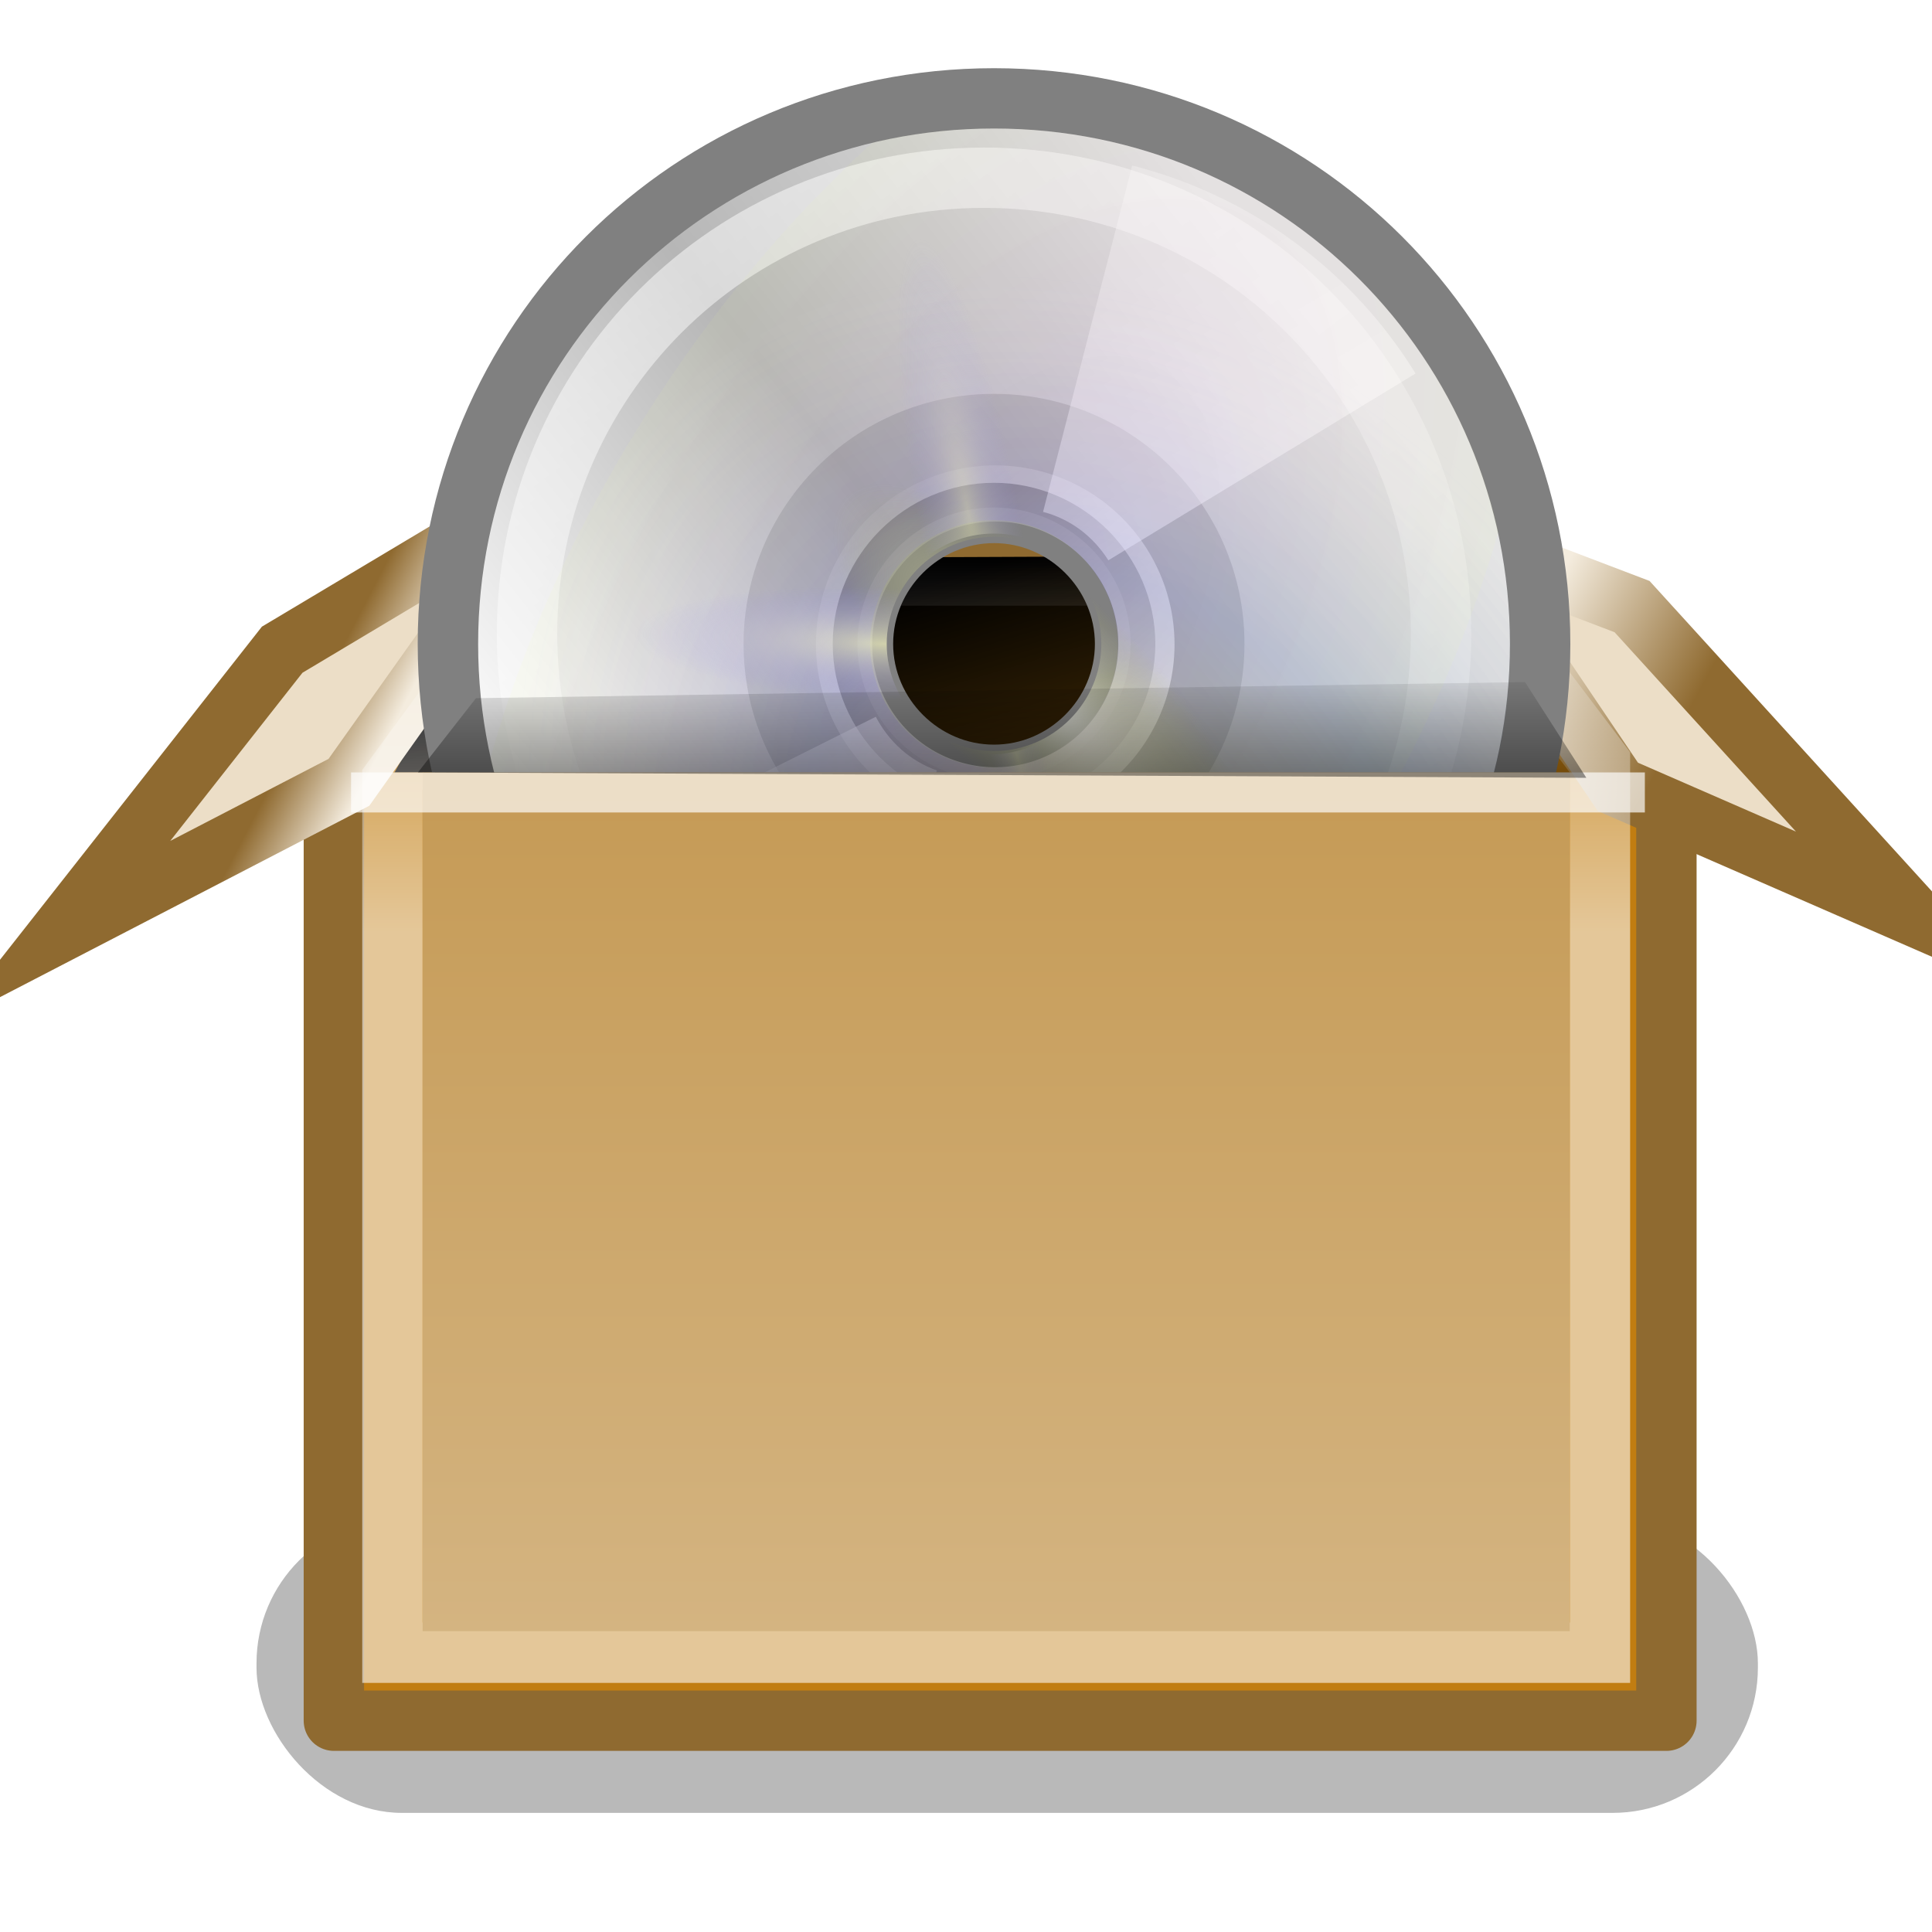 <?xml version="1.0" encoding="UTF-8" standalone="no"?>
<!-- Created with Inkscape (http://www.inkscape.org/) -->
<svg
   xmlns:dc="http://purl.org/dc/elements/1.1/"
   xmlns:cc="http://web.resource.org/cc/"
   xmlns:rdf="http://www.w3.org/1999/02/22-rdf-syntax-ns#"
   xmlns:svg="http://www.w3.org/2000/svg"
   xmlns="http://www.w3.org/2000/svg"
   xmlns:xlink="http://www.w3.org/1999/xlink"
   xmlns:sodipodi="http://sodipodi.sourceforge.net/DTD/sodipodi-0.dtd"
   xmlns:inkscape="http://www.inkscape.org/namespaces/inkscape"
   inkscape:export-ydpi="90"
   inkscape:export-xdpi="90"
   inkscape:export-filename="/home/jimmac/src/cvs/gnome/nld-ui/trunk/tango-yast2-theme/icons/48x48/apps/yast-addon.png"
   width="32"
   height="32"
   id="svg11300"
   sodipodi:version="0.32"
   inkscape:version="0.45"
   sodipodi:docbase="/home/jimmac/src/cvs/gnome/nld-ui/trunk/tango-yast2-theme/icons/32x32/apps"
   sodipodi:docname="yast-addon.svg"
   inkscape:output_extension="org.inkscape.output.svg.inkscape"
   version="1.0">
  <defs
     id="defs3">
    <linearGradient
       id="linearGradient5305">
      <stop
         style="stop-color:#8f6a30;stop-opacity:1;"
         offset="0"
         id="stop5307" />
      <stop
         style="stop-color:#f4ecde;stop-opacity:1;"
         offset="1"
         id="stop5309" />
    </linearGradient>
    <linearGradient
       inkscape:collect="always"
       id="linearGradient5297">
      <stop
         style="stop-color:white;stop-opacity:1;"
         offset="0"
         id="stop5299" />
      <stop
         style="stop-color:white;stop-opacity:0;"
         offset="1"
         id="stop5301" />
    </linearGradient>
    <linearGradient
       inkscape:collect="always"
       id="linearGradient11761">
      <stop
         style="stop-color:black;stop-opacity:1;"
         offset="0"
         id="stop11763" />
      <stop
         style="stop-color:black;stop-opacity:0;"
         offset="1"
         id="stop11765" />
    </linearGradient>
    <linearGradient
       id="linearGradient11743">
      <stop
         style="stop-color:#d4b481;stop-opacity:1;"
         offset="0"
         id="stop11745" />
      <stop
         style="stop-color:#c59a55;stop-opacity:1;"
         offset="1"
         id="stop11747" />
    </linearGradient>
    <linearGradient
       id="linearGradient7248">
      <stop
         style="stop-color:black;stop-opacity:1;"
         offset="0"
         id="stop7250" />
      <stop
         style="stop-color:black;stop-opacity:0;"
         offset="1"
         id="stop7252" />
    </linearGradient>
    <linearGradient
       id="linearGradient5792">
      <stop
         style="stop-color:#3465a4;stop-opacity:1;"
         offset="0"
         id="stop5794" />
      <stop
         style="stop-color:#244774;stop-opacity:1;"
         offset="1"
         id="stop5796" />
    </linearGradient>
    <linearGradient
       inkscape:collect="always"
       id="linearGradient5582">
      <stop
         style="stop-color:#000000;stop-opacity:1;"
         offset="0"
         id="stop5584" />
      <stop
         style="stop-color:#000000;stop-opacity:0;"
         offset="1"
         id="stop5586" />
    </linearGradient>
    <linearGradient
       inkscape:collect="always"
       id="linearGradient3828">
      <stop
         style="stop-color:#ffffff;stop-opacity:1;"
         offset="0"
         id="stop3830" />
      <stop
         style="stop-color:#ffffff;stop-opacity:0;"
         offset="1"
         id="stop3832" />
    </linearGradient>
    <linearGradient
       id="linearGradient3820">
      <stop
         style="stop-color:#dbdbdb;stop-opacity:1;"
         offset="0"
         id="stop3822" />
      <stop
         style="stop-color:#b6b6b6;stop-opacity:1;"
         offset="1"
         id="stop3824" />
    </linearGradient>
    <linearGradient
       id="linearGradient3347">
      <stop
         style="stop-color:#cbcbcb;stop-opacity:1;"
         offset="0"
         id="stop3349" />
      <stop
         style="stop-color:#ffffff;stop-opacity:0.464;"
         offset="1"
         id="stop3351" />
    </linearGradient>
    <linearGradient
       id="linearGradient11520">
      <stop
         id="stop11522"
         offset="0"
         style="stop-color:#ffffff;stop-opacity:1;" />
      <stop
         id="stop11524"
         offset="1"
         style="stop-color:#dcdcdc;stop-opacity:1;" />
    </linearGradient>
    <linearGradient
       id="linearGradient11508"
       inkscape:collect="always">
      <stop
         id="stop11510"
         offset="0"
         style="stop-color:#000000;stop-opacity:1;" />
      <stop
         id="stop11512"
         offset="1"
         style="stop-color:#000000;stop-opacity:0;" />
    </linearGradient>
    <linearGradient
       id="linearGradient11494"
       inkscape:collect="always">
      <stop
         id="stop11496"
         offset="0"
         style="stop-color:#ef2929;stop-opacity:1;" />
      <stop
         id="stop11498"
         offset="1"
         style="stop-color:#ef2929;stop-opacity:0;" />
    </linearGradient>
    <linearGradient
       id="linearGradient11415">
      <stop
         id="stop11417"
         offset="0"
         style="stop-color:#204a87;stop-opacity:0;" />
      <stop
         style="stop-color:#204a87;stop-opacity:1;"
         offset="0.5"
         id="stop11423" />
      <stop
         id="stop11419"
         offset="1"
         style="stop-color:#204a87;stop-opacity:0;" />
    </linearGradient>
    <linearGradient
       id="linearGradient11399"
       inkscape:collect="always">
      <stop
         id="stop11401"
         offset="0"
         style="stop-color:#000000;stop-opacity:1;" />
      <stop
         id="stop11403"
         offset="1"
         style="stop-color:#000000;stop-opacity:0;" />
    </linearGradient>
    <linearGradient
       gradientTransform="translate(-60.286,-0.286)"
       y2="34.462"
       x2="43.616"
       y1="3.774"
       x1="15.828"
       gradientUnits="userSpaceOnUse"
       id="linearGradient11425"
       xlink:href="#linearGradient11415"
       inkscape:collect="always" />
    <linearGradient
       gradientTransform="translate(-60.571,0)"
       y2="39.034"
       x2="35.68"
       y1="9.346"
       x1="9.696"
       gradientUnits="userSpaceOnUse"
       id="linearGradient11427"
       xlink:href="#linearGradient11415"
       inkscape:collect="always" />
    <linearGradient
       y2="33.462"
       x2="26.759"
       y1="19.774"
       x1="13.267"
       gradientTransform="translate(-60.857,0.429)"
       gradientUnits="userSpaceOnUse"
       id="linearGradient11439"
       xlink:href="#linearGradient11415"
       inkscape:collect="always" />
    <radialGradient
       r="8.5"
       fy="39.143"
       fx="12.071"
       cy="39.143"
       cx="12.071"
       gradientTransform="matrix(1,0,0,0.487,0,20.065)"
       gradientUnits="userSpaceOnUse"
       id="radialGradient11441"
       xlink:href="#linearGradient11399"
       inkscape:collect="always" />
    <radialGradient
       gradientTransform="matrix(1.243,0,0,1.243,-6.714,-3.743)"
       gradientUnits="userSpaceOnUse"
       r="3.834"
       fy="15.048"
       fx="27.577"
       cy="15.048"
       cx="27.577"
       id="radialGradient11500"
       xlink:href="#linearGradient11494"
       inkscape:collect="always" />
    <radialGradient
       r="3.834"
       fy="16.049"
       fx="27.577"
       cy="16.049"
       cx="27.577"
       gradientTransform="matrix(1.243,0,0,1.243,-6.714,-3.743)"
       gradientUnits="userSpaceOnUse"
       id="radialGradient11504"
       xlink:href="#linearGradient11494"
       inkscape:collect="always" />
    <radialGradient
       gradientUnits="userSpaceOnUse"
       gradientTransform="matrix(1,0,0,0.338,0,29.482)"
       r="6.566"
       fy="44.565"
       fx="30.204"
       cy="44.565"
       cx="30.204"
       id="radialGradient11514"
       xlink:href="#linearGradient11508"
       inkscape:collect="always" />
    <radialGradient
       gradientTransform="matrix(1.995,0,0,1.995,-24.325,-35.701)"
       gradientUnits="userSpaceOnUse"
       r="20.531"
       fy="35.878"
       fx="24.446"
       cy="35.878"
       cx="24.446"
       id="radialGradient11526"
       xlink:href="#linearGradient11520"
       inkscape:collect="always" />
    <radialGradient
       r="6.566"
       fy="44.565"
       fx="30.204"
       cy="44.565"
       cx="30.204"
       gradientTransform="matrix(1,0,0,0.338,0,29.482)"
       gradientUnits="userSpaceOnUse"
       id="radialGradient11532"
       xlink:href="#linearGradient11508"
       inkscape:collect="always" />
    <radialGradient
       inkscape:collect="always"
       xlink:href="#linearGradient11508"
       id="radialGradient1348"
       gradientUnits="userSpaceOnUse"
       gradientTransform="matrix(1,0,0,0.338,0,29.482)"
       cx="30.204"
       cy="44.565"
       fx="30.204"
       fy="44.565"
       r="6.566" />
    <radialGradient
       inkscape:collect="always"
       xlink:href="#linearGradient11520"
       id="radialGradient1350"
       gradientUnits="userSpaceOnUse"
       gradientTransform="matrix(1.995,0,0,1.995,-24.325,-35.701)"
       cx="24.446"
       cy="35.878"
       fx="24.446"
       fy="35.878"
       r="20.531" />
    <radialGradient
       inkscape:collect="always"
       xlink:href="#linearGradient11494"
       id="radialGradient1352"
       gradientUnits="userSpaceOnUse"
       gradientTransform="matrix(1.243,0,0,1.243,-6.714,-3.743)"
       cx="27.577"
       cy="16.049"
       fx="27.577"
       fy="16.049"
       r="3.834" />
    <radialGradient
       inkscape:collect="always"
       xlink:href="#linearGradient11494"
       id="radialGradient1354"
       gradientUnits="userSpaceOnUse"
       gradientTransform="matrix(1.243,0,0,1.243,-6.714,-3.743)"
       cx="27.577"
       cy="15.048"
       fx="27.577"
       fy="15.048"
       r="3.834" />
    <radialGradient
       inkscape:collect="always"
       xlink:href="#linearGradient11508"
       id="radialGradient1356"
       gradientUnits="userSpaceOnUse"
       gradientTransform="matrix(1,0,0,0.338,0,29.482)"
       cx="30.204"
       cy="44.565"
       fx="30.204"
       fy="44.565"
       r="6.566" />
    <radialGradient
       inkscape:collect="always"
       xlink:href="#linearGradient11520"
       id="radialGradient1366"
       gradientUnits="userSpaceOnUse"
       gradientTransform="matrix(2.049,0,0,2.049,-25.65,-37.311)"
       cx="24.446"
       cy="35.878"
       fx="24.446"
       fy="35.878"
       r="20.531" />
    <linearGradient
       inkscape:collect="always"
       xlink:href="#linearGradient3828"
       id="linearGradient3834"
       x1="10.5"
       y1="11"
       x2="34.125"
       y2="57.875"
       gradientUnits="userSpaceOnUse"
       gradientTransform="matrix(0.818,0,0,0.679,23.034,18.528)" />
    <radialGradient
       inkscape:collect="always"
       xlink:href="#linearGradient3406"
       id="radialGradient3449"
       gradientUnits="userSpaceOnUse"
       gradientTransform="matrix(0.77,-1.242,0.67,0.415,-21.779,41.366)"
       cx="26.138"
       cy="38.807"
       fx="26.138"
       fy="38.807"
       r="21.333" />
    <radialGradient
       inkscape:collect="always"
       xlink:href="#linearGradient3435"
       id="radialGradient3447"
       gradientUnits="userSpaceOnUse"
       cx="133.841"
       cy="23.914"
       fx="133.841"
       fy="23.914"
       r="21.333"
       gradientTransform="matrix(-5.04822e-2,1.387847e-2,-0.128,-0.467,35.413,39.442)" />
    <radialGradient
       inkscape:collect="always"
       xlink:href="#linearGradient3435"
       id="radialGradient3443"
       gradientUnits="userSpaceOnUse"
       gradientTransform="matrix(0.106,-1.91424e-2,0.105,0.58,17.137,7.115)"
       cx="35.511"
       cy="21.618"
       fx="35.511"
       fy="21.618"
       r="21.333" />
    <radialGradient
       inkscape:collect="always"
       xlink:href="#linearGradient3435"
       id="radialGradient3433"
       gradientUnits="userSpaceOnUse"
       gradientTransform="matrix(5.184267e-3,-0.123,0.545,2.297824e-2,0.957,26.308)"
       cx="16.885"
       cy="33.378"
       fx="16.885"
       fy="33.378"
       r="21.333" />
    <radialGradient
       inkscape:collect="always"
       xlink:href="#linearGradient3421"
       id="radialGradient3429"
       gradientUnits="userSpaceOnUse"
       gradientTransform="matrix(0.158,-0.159,0.433,0.431,-2.724,15.001)"
       cx="53.557"
       cy="48.238"
       fx="53.557"
       fy="48.238"
       r="21.333" />
    <radialGradient
       inkscape:collect="always"
       xlink:href="#linearGradient3394"
       id="radialGradient3392"
       cx="37.751"
       cy="27.569"
       fx="37.751"
       fy="27.569"
       r="21.333"
       gradientUnits="userSpaceOnUse"
       gradientTransform="matrix(0.849,0.958,-0.782,0.693,18.691,-20.526)" />
    <linearGradient
       gradientUnits="userSpaceOnUse"
       y2="54.698"
       x2="48.799"
       y1="3.61"
       x1="10.502"
       id="linearGradient6042"
       xlink:href="#linearGradient6036"
       inkscape:collect="always" />
    <linearGradient
       gradientUnits="userSpaceOnUse"
       y2="18.367"
       x2="17.743"
       y1="31.495"
       x1="28.703"
       id="linearGradient6034"
       xlink:href="#linearGradient6028"
       inkscape:collect="always" />
    <linearGradient
       y2="14.203"
       x2="35.391"
       y1="32.416"
       x1="12.274"
       gradientTransform="matrix(1.19,0,0,1.19,-4.224,-2.5)"
       gradientUnits="userSpaceOnUse"
       id="linearGradient4242"
       xlink:href="#aigrd2"
       inkscape:collect="always" />
    <linearGradient
       gradientTransform="matrix(1.25,0,0,1.25,-5.653,-2.604)"
       gradientUnits="userSpaceOnUse"
       y2="28"
       x2="29"
       y1="14.625"
       x1="21.125"
       id="linearGradient4224"
       xlink:href="#linearGradient4236"
       inkscape:collect="always" />
    <linearGradient
       gradientTransform="matrix(1.25,0,0,1.25,-5.653,-2.604)"
       gradientUnits="userSpaceOnUse"
       y2="28"
       x2="29"
       y1="14.625"
       x1="21.125"
       id="linearGradient4222"
       xlink:href="#linearGradient4236"
       inkscape:collect="always" />
    <linearGradient
       gradientTransform="matrix(1.19,0,0,1.19,-4.224,-2.5)"
       y2="34.307"
       x2="32.511"
       y1="11.188"
       x1="14.997"
       gradientUnits="userSpaceOnUse"
       id="linearGradient3912"
       xlink:href="#aigrd1"
       inkscape:collect="always" />
    <linearGradient
       id="linearGradient3121"
       gradientUnits="userSpaceOnUse"
       x1="12.274"
       y1="32.416"
       x2="35.391"
       y2="14.203">
      <stop
         offset="0"
         style="stop-color:#FBFBFB"
         id="stop3123" />
      <stop
         offset="0.5"
         style="stop-color:#B6B6B6"
         id="stop3125" />
      <stop
         offset="1"
         style="stop-color:#E4E4E4"
         id="stop3127" />
    </linearGradient>
    <linearGradient
       id="linearGradient3112"
       gradientUnits="userSpaceOnUse"
       x1="14.997"
       y1="11.188"
       x2="32.511"
       y2="34.307">
      <stop
         offset="0"
         style="stop-color:#EBEBEB"
         id="stop3114" />
      <stop
         offset="0.5"
         style="stop-color:#FFFFFF"
         id="stop3116" />
      <stop
         offset="1"
         style="stop-color:#EBEBEB"
         id="stop3118" />
    </linearGradient>
    <linearGradient
       y2="34.307"
       x2="32.511"
       y1="11.188"
       x1="14.997"
       gradientUnits="userSpaceOnUse"
       id="aigrd1">
      <stop
         id="stop3034"
         style="stop-color:#EBEBEB"
         offset="0" />
      <stop
         id="stop3036"
         style="stop-color:#FFFFFF"
         offset="0.5" />
      <stop
         id="stop3038"
         style="stop-color:#EBEBEB"
         offset="1" />
    </linearGradient>
    <linearGradient
       y2="14.203"
       x2="35.391"
       y1="32.416"
       x1="12.274"
       gradientUnits="userSpaceOnUse"
       id="aigrd2">
      <stop
         id="stop3043"
         style="stop-color:#FBFBFB"
         offset="0" />
      <stop
         id="stop3045"
         style="stop-color:#B6B6B6"
         offset="0.5" />
      <stop
         id="stop3047"
         style="stop-color:#E4E4E4"
         offset="1" />
    </linearGradient>
    <linearGradient
       id="linearGradient4236">
      <stop
         id="stop4238"
         offset="0"
         style="stop-color:#ffffff;stop-opacity:0.327;" />
      <stop
         id="stop4240"
         offset="1"
         style="stop-color:#ffffff;stop-opacity:0.604;" />
    </linearGradient>
    <linearGradient
       id="linearGradient6028"
       inkscape:collect="always">
      <stop
         id="stop6030"
         offset="0"
         style="stop-color:#ffffff;stop-opacity:1;" />
      <stop
         id="stop6032"
         offset="1"
         style="stop-color:#ffffff;stop-opacity:0;" />
    </linearGradient>
    <linearGradient
       id="linearGradient6036"
       inkscape:collect="always">
      <stop
         id="stop6038"
         offset="0"
         style="stop-color:#ffffff;stop-opacity:1;" />
      <stop
         id="stop6040"
         offset="1"
         style="stop-color:#ffffff;stop-opacity:0;" />
    </linearGradient>
    <linearGradient
       id="linearGradient3394"
       gradientUnits="userSpaceOnUse"
       x1="12.274"
       y1="32.416"
       x2="35.391"
       y2="14.203">
      <stop
         offset="0"
         style="stop-color:#fff307;stop-opacity:1;"
         id="stop3396" />
      <stop
         offset="0.5"
         style="stop-color:#166eff;stop-opacity:1;"
         id="stop3398" />
      <stop
         offset="1"
         style="stop-color:#ffffff;stop-opacity:0;"
         id="stop3400" />
    </linearGradient>
    <linearGradient
       y2="14.203"
       x2="35.391"
       y1="32.416"
       x1="12.274"
       gradientUnits="userSpaceOnUse"
       id="linearGradient3406">
      <stop
         id="stop3408"
         style="stop-color:#b307ff;stop-opacity:0.822;"
         offset="0" />
      <stop
         id="stop3410"
         style="stop-color:#f0ff8b;stop-opacity:0.644;"
         offset="1" />
      <stop
         id="stop3412"
         style="stop-color:#ffffff;stop-opacity:0;"
         offset="1" />
    </linearGradient>
    <linearGradient
       id="linearGradient3421"
       gradientUnits="userSpaceOnUse"
       x1="12.274"
       y1="32.416"
       x2="35.391"
       y2="14.203">
      <stop
         offset="0"
         style="stop-color:#ffffff;stop-opacity:1;"
         id="stop3423" />
      <stop
         offset="1"
         style="stop-color:#b8c04c;stop-opacity:0;"
         id="stop3427" />
    </linearGradient>
    <linearGradient
       y2="14.203"
       x2="35.391"
       y1="32.416"
       x1="12.274"
       gradientUnits="userSpaceOnUse"
       id="linearGradient3435">
      <stop
         id="stop3437"
         style="stop-color:#ffffc8;stop-opacity:1;"
         offset="0" />
      <stop
         id="stop3439"
         style="stop-color:#9a91ef;stop-opacity:0;"
         offset="1" />
    </linearGradient>
    <radialGradient
       inkscape:collect="always"
       xlink:href="#linearGradient3435"
       id="radialGradient5529"
       gradientUnits="userSpaceOnUse"
       gradientTransform="matrix(-3.266505e-2,8.980216e-3,-8.310849e-2,-0.302,38.385,40.28)"
       cx="133.841"
       cy="23.914"
       fx="133.841"
       fy="23.914"
       r="21.333" />
    <radialGradient
       inkscape:collect="always"
       xlink:href="#linearGradient3435"
       id="radialGradient5532"
       gradientUnits="userSpaceOnUse"
       gradientTransform="matrix(6.517925e-2,-1.177998e-2,6.448571e-2,0.357,26.938,20.08)"
       cx="35.511"
       cy="21.618"
       fx="35.511"
       fy="21.618"
       r="21.333" />
    <radialGradient
       inkscape:collect="always"
       xlink:href="#linearGradient3435"
       id="radialGradient5535"
       gradientUnits="userSpaceOnUse"
       gradientTransform="matrix(3.097193e-3,-7.33992e-2,0.325,1.372769e-2,17.401,31.867)"
       cx="16.885"
       cy="33.378"
       fx="16.885"
       fy="33.378"
       r="21.333" />
    <radialGradient
       inkscape:collect="always"
       xlink:href="#linearGradient3421"
       id="radialGradient5538"
       gradientUnits="userSpaceOnUse"
       gradientTransform="matrix(9.466101e-2,-9.49831e-2,0.259,0.258,15.202,25.112)"
       cx="53.557"
       cy="48.238"
       fx="53.557"
       fy="48.238"
       r="21.333" />
    <radialGradient
       inkscape:collect="always"
       xlink:href="#linearGradient3406"
       id="radialGradient5541"
       gradientUnits="userSpaceOnUse"
       gradientTransform="matrix(0.531,-0.857,0.463,0.286,-0.452,42.378)"
       cx="26.138"
       cy="38.807"
       fx="26.138"
       fy="38.807"
       r="21.333" />
    <radialGradient
       inkscape:collect="always"
       xlink:href="#linearGradient3394"
       id="radialGradient5544"
       gradientUnits="userSpaceOnUse"
       gradientTransform="matrix(0.586,0.661,-0.54,0.478,27.473,-0.327)"
       cx="37.751"
       cy="27.569"
       fx="37.751"
       fy="27.569"
       r="21.333" />
    <linearGradient
       inkscape:collect="always"
       xlink:href="#linearGradient6036"
       id="linearGradient5548"
       gradientUnits="userSpaceOnUse"
       x1="10.502"
       y1="3.61"
       x2="48.799"
       y2="54.698"
       gradientTransform="matrix(0.643,0,0,0.643,15.453,14.744)" />
    <linearGradient
       inkscape:collect="always"
       xlink:href="#linearGradient4236"
       id="linearGradient5551"
       gradientUnits="userSpaceOnUse"
       gradientTransform="matrix(0.863,0,0,0.863,10.675,12.039)"
       x1="21.125"
       y1="14.625"
       x2="29"
       y2="28" />
    <linearGradient
       inkscape:collect="always"
       xlink:href="#linearGradient4236"
       id="linearGradient5554"
       gradientUnits="userSpaceOnUse"
       gradientTransform="matrix(0.863,0,0,0.863,10.675,12.039)"
       x1="21.125"
       y1="14.625"
       x2="29"
       y2="28" />
    <linearGradient
       inkscape:collect="always"
       xlink:href="#aigrd2"
       id="linearGradient5558"
       gradientUnits="userSpaceOnUse"
       gradientTransform="matrix(0.869,0,0,0.869,10.526,11.007)"
       x1="12.274"
       y1="32.416"
       x2="35.391"
       y2="14.203" />
    <linearGradient
       inkscape:collect="always"
       xlink:href="#aigrd1"
       id="linearGradient5561"
       gradientUnits="userSpaceOnUse"
       gradientTransform="matrix(0.821,0,0,0.821,11.661,12.111)"
       x1="14.997"
       y1="11.188"
       x2="32.511"
       y2="34.307" />
    <linearGradient
       inkscape:collect="always"
       xlink:href="#linearGradient6028"
       id="linearGradient5578"
       gradientUnits="userSpaceOnUse"
       x1="28.703"
       y1="31.495"
       x2="17.743"
       y2="18.367" />
    <radialGradient
       inkscape:collect="always"
       xlink:href="#linearGradient5582"
       id="radialGradient5588"
       cx="31.25"
       cy="44"
       fx="31.25"
       fy="44"
       r="15.5"
       gradientTransform="matrix(1,0,0,0.25,0,33)"
       gradientUnits="userSpaceOnUse" />
    <linearGradient
       gradientUnits="userSpaceOnUse"
       y2="39.685"
       x2="34.534"
       y1="12.285"
       x1="14.463"
       id="linearGradient3270"
       xlink:href="#linearGradient3264"
       inkscape:collect="always" />
    <radialGradient
       r="20.531"
       fy="35.878"
       fx="24.446"
       cy="35.878"
       cx="24.446"
       gradientTransform="matrix(2.049,0,0,2.049,-25.65,-37.311)"
       gradientUnits="userSpaceOnUse"
       id="radialGradient5781"
       xlink:href="#linearGradient11520"
       inkscape:collect="always" />
    <radialGradient
       r="6.566"
       fy="44.565"
       fx="30.204"
       cy="44.565"
       cx="30.204"
       gradientTransform="matrix(1,0,0,0.338,0,29.482)"
       gradientUnits="userSpaceOnUse"
       id="radialGradient5779"
       xlink:href="#linearGradient11508"
       inkscape:collect="always" />
    <radialGradient
       r="3.834"
       fy="15.048"
       fx="27.577"
       cy="15.048"
       cx="27.577"
       gradientTransform="matrix(1.243,0,0,1.243,-6.714,-3.743)"
       gradientUnits="userSpaceOnUse"
       id="radialGradient5777"
       xlink:href="#linearGradient11494"
       inkscape:collect="always" />
    <radialGradient
       r="3.834"
       fy="16.049"
       fx="27.577"
       cy="16.049"
       cx="27.577"
       gradientTransform="matrix(1.243,0,0,1.243,-6.714,-3.743)"
       gradientUnits="userSpaceOnUse"
       id="radialGradient5775"
       xlink:href="#linearGradient11494"
       inkscape:collect="always" />
    <radialGradient
       r="20.531"
       fy="35.878"
       fx="24.446"
       cy="35.878"
       cx="24.446"
       gradientTransform="matrix(1.995,0,0,1.995,-24.325,-35.701)"
       gradientUnits="userSpaceOnUse"
       id="radialGradient5773"
       xlink:href="#linearGradient11520"
       inkscape:collect="always" />
    <radialGradient
       r="6.566"
       fy="44.565"
       fx="30.204"
       cy="44.565"
       cx="30.204"
       gradientTransform="matrix(1,0,0,0.338,0,29.482)"
       gradientUnits="userSpaceOnUse"
       id="radialGradient5771"
       xlink:href="#linearGradient11508"
       inkscape:collect="always" />
    <radialGradient
       inkscape:collect="always"
       xlink:href="#linearGradient11508"
       id="radialGradient5769"
       gradientUnits="userSpaceOnUse"
       gradientTransform="matrix(1,0,0,0.338,0,29.482)"
       cx="30.204"
       cy="44.565"
       fx="30.204"
       fy="44.565"
       r="6.566" />
    <radialGradient
       inkscape:collect="always"
       xlink:href="#linearGradient11520"
       id="radialGradient5767"
       cx="24.446"
       cy="35.878"
       fx="24.446"
       fy="35.878"
       r="20.531"
       gradientUnits="userSpaceOnUse"
       gradientTransform="matrix(1.995,0,0,1.995,-24.325,-35.701)" />
    <radialGradient
       inkscape:collect="always"
       xlink:href="#linearGradient11508"
       id="radialGradient5765"
       cx="30.204"
       cy="44.565"
       fx="30.204"
       fy="44.565"
       r="6.566"
       gradientTransform="matrix(1,0,0,0.338,0,29.482)"
       gradientUnits="userSpaceOnUse" />
    <radialGradient
       inkscape:collect="always"
       xlink:href="#linearGradient11494"
       id="radialGradient5763"
       gradientUnits="userSpaceOnUse"
       gradientTransform="matrix(1.243,0,0,1.243,-6.714,-3.743)"
       cx="27.577"
       cy="16.049"
       fx="27.577"
       fy="16.049"
       r="3.834" />
    <radialGradient
       inkscape:collect="always"
       xlink:href="#linearGradient11494"
       id="radialGradient5761"
       cx="27.577"
       cy="15.048"
       fx="27.577"
       fy="15.048"
       r="3.834"
       gradientUnits="userSpaceOnUse"
       gradientTransform="matrix(1.243,0,0,1.243,-6.714,-3.743)" />
    <radialGradient
       inkscape:collect="always"
       xlink:href="#linearGradient11399"
       id="radialGradient5759"
       gradientUnits="userSpaceOnUse"
       gradientTransform="matrix(1,0,0,0.487,0,20.065)"
       cx="12.071"
       cy="39.143"
       fx="12.071"
       fy="39.143"
       r="8.5" />
    <linearGradient
       inkscape:collect="always"
       xlink:href="#linearGradient11415"
       id="linearGradient5757"
       gradientUnits="userSpaceOnUse"
       gradientTransform="translate(-60.857,0.429)"
       x1="13.267"
       y1="19.774"
       x2="26.759"
       y2="33.462" />
    <linearGradient
       inkscape:collect="always"
       xlink:href="#linearGradient11415"
       id="linearGradient5755"
       gradientUnits="userSpaceOnUse"
       x1="9.696"
       y1="9.346"
       x2="35.68"
       y2="39.034"
       gradientTransform="translate(-60.571,0)" />
    <linearGradient
       inkscape:collect="always"
       xlink:href="#linearGradient11415"
       id="linearGradient5753"
       gradientUnits="userSpaceOnUse"
       x1="15.828"
       y1="3.774"
       x2="43.616"
       y2="34.462"
       gradientTransform="translate(-60.286,-0.286)" />
    <linearGradient
       id="linearGradient5739">
      <stop
         style="stop-color:#204a87;stop-opacity:0;"
         offset="0"
         id="stop5741" />
      <stop
         id="stop5743"
         offset="0.5"
         style="stop-color:#204a87;stop-opacity:1;" />
      <stop
         style="stop-color:#204a87;stop-opacity:0;"
         offset="1"
         id="stop5745" />
    </linearGradient>
    <linearGradient
       id="linearGradient5721">
      <stop
         style="stop-color:#ffffff;stop-opacity:1;"
         offset="0"
         id="stop5723" />
      <stop
         style="stop-color:#dcdcdc;stop-opacity:1;"
         offset="1"
         id="stop5725" />
    </linearGradient>
    <linearGradient
       id="linearGradient3264">
      <stop
         id="stop3266"
         offset="0"
         style="stop-color:#c9c9c9;stop-opacity:1;" />
      <stop
         style="stop-color:#f8f8f8;stop-opacity:1;"
         offset="0.25"
         id="stop3276" />
      <stop
         style="stop-color:#e2e2e2;stop-opacity:1;"
         offset="0.5"
         id="stop3272" />
      <stop
         id="stop3274"
         offset="0.75"
         style="stop-color:#b0b0b0;stop-opacity:1;" />
      <stop
         id="stop3268"
         offset="1"
         style="stop-color:#c9c9c9;stop-opacity:1;" />
    </linearGradient>
    <linearGradient
       inkscape:collect="always"
       xlink:href="#linearGradient7248"
       id="linearGradient7254"
       x1="20.463"
       y1="12.518"
       x2="24.969"
       y2="28.893"
       gradientUnits="userSpaceOnUse"
       gradientTransform="matrix(0.645,0,0,0.7,2.6316309e-2,1.529)" />
    <linearGradient
       inkscape:collect="always"
       xlink:href="#linearGradient11743"
       id="linearGradient11749"
       x1="26"
       y1="44"
       x2="26"
       y2="26"
       gradientUnits="userSpaceOnUse"
       gradientTransform="matrix(0.95,0,0,0.79,-8.2,-7.75)" />
    <linearGradient
       inkscape:collect="always"
       xlink:href="#linearGradient11761"
       id="linearGradient11769"
       x1="26"
       y1="26"
       x2="26"
       y2="24"
       gradientUnits="userSpaceOnUse"
       gradientTransform="matrix(0.928,0,0,0.927,-7.918,-11.307)" />
    <linearGradient
       inkscape:collect="always"
       xlink:href="#aigrd1"
       id="linearGradient11799"
       gradientUnits="userSpaceOnUse"
       gradientTransform="matrix(0.821,0,0,0.821,11.661,12.111)"
       x1="14.997"
       y1="11.188"
       x2="32.511"
       y2="34.307" />
    <linearGradient
       inkscape:collect="always"
       xlink:href="#aigrd2"
       id="linearGradient11801"
       gradientUnits="userSpaceOnUse"
       gradientTransform="matrix(0.849,0,0,0.849,10.992,11.467)"
       x1="12.274"
       y1="32.416"
       x2="35.391"
       y2="14.203" />
    <linearGradient
       inkscape:collect="always"
       xlink:href="#linearGradient4236"
       id="linearGradient11803"
       gradientUnits="userSpaceOnUse"
       gradientTransform="matrix(0.863,0,0,0.863,10.675,12.039)"
       x1="21.125"
       y1="14.625"
       x2="29"
       y2="28" />
    <linearGradient
       inkscape:collect="always"
       xlink:href="#linearGradient4236"
       id="linearGradient11805"
       gradientUnits="userSpaceOnUse"
       gradientTransform="matrix(0.863,0,0,0.863,10.675,12.039)"
       x1="21.125"
       y1="14.625"
       x2="29"
       y2="28" />
    <linearGradient
       inkscape:collect="always"
       xlink:href="#linearGradient6036"
       id="linearGradient11807"
       gradientUnits="userSpaceOnUse"
       gradientTransform="matrix(0.629,0,0,0.629,16.072,15.372)"
       x1="10.502"
       y1="3.61"
       x2="48.799"
       y2="54.698" />
    <linearGradient
       inkscape:collect="always"
       xlink:href="#linearGradient6028"
       id="linearGradient11809"
       gradientUnits="userSpaceOnUse"
       x1="28.703"
       y1="31.495"
       x2="17.743"
       y2="18.367" />
    <radialGradient
       inkscape:collect="always"
       xlink:href="#linearGradient3394"
       id="radialGradient11811"
       gradientUnits="userSpaceOnUse"
       gradientTransform="matrix(0.586,0.661,-0.54,0.478,27.473,-0.327)"
       cx="37.751"
       cy="27.569"
       fx="37.751"
       fy="27.569"
       r="21.333" />
    <radialGradient
       inkscape:collect="always"
       xlink:href="#linearGradient3406"
       id="radialGradient11813"
       gradientUnits="userSpaceOnUse"
       gradientTransform="matrix(0.502,-0.811,0.437,0.271,1.275,41.766)"
       cx="26.138"
       cy="38.807"
       fx="26.138"
       fy="38.807"
       r="21.333" />
    <radialGradient
       inkscape:collect="always"
       xlink:href="#linearGradient3421"
       id="radialGradient11815"
       gradientUnits="userSpaceOnUse"
       gradientTransform="matrix(9.466101e-2,-9.49831e-2,0.259,0.258,15.202,25.112)"
       cx="53.557"
       cy="48.238"
       fx="53.557"
       fy="48.238"
       r="21.333" />
    <radialGradient
       inkscape:collect="always"
       xlink:href="#linearGradient3435"
       id="radialGradient11817"
       gradientUnits="userSpaceOnUse"
       gradientTransform="matrix(3.097193e-3,-7.33992e-2,0.325,1.372769e-2,17.401,31.867)"
       cx="16.885"
       cy="33.378"
       fx="16.885"
       fy="33.378"
       r="21.333" />
    <radialGradient
       inkscape:collect="always"
       xlink:href="#linearGradient3435"
       id="radialGradient11819"
       gradientUnits="userSpaceOnUse"
       gradientTransform="matrix(6.517925e-2,-1.177998e-2,6.448571e-2,0.357,26.938,20.08)"
       cx="35.511"
       cy="21.618"
       fx="35.511"
       fy="21.618"
       r="21.333" />
    <radialGradient
       inkscape:collect="always"
       xlink:href="#linearGradient3435"
       id="radialGradient11821"
       gradientUnits="userSpaceOnUse"
       gradientTransform="matrix(-3.015915e-2,8.291297e-3,-7.673281e-2,-0.279,37.986,39.714)"
       cx="133.841"
       cy="23.914"
       fx="133.841"
       fy="23.914"
       r="21.333" />
    <linearGradient
       inkscape:collect="always"
       xlink:href="#linearGradient5297"
       id="linearGradient5303"
       x1="23.983"
       y1="23.125"
       x2="23.983"
       y2="13"
       gradientUnits="userSpaceOnUse"
       gradientTransform="matrix(0.69,0,0,0.615,-5.9234986e-2,1.226)" />
    <linearGradient
       inkscape:collect="always"
       xlink:href="#linearGradient5305"
       id="linearGradient5311"
       x1="8.069"
       y1="16.56"
       x2="9.755"
       y2="17.435"
       gradientUnits="userSpaceOnUse"
       gradientTransform="matrix(0.714,0,0,0.714,-0.614,-0.103)" />
    <linearGradient
       inkscape:collect="always"
       xlink:href="#linearGradient5305"
       id="linearGradient5313"
       gradientUnits="userSpaceOnUse"
       x1="39.844"
       y1="17.001"
       x2="36.219"
       y2="15.06"
       gradientTransform="matrix(0.714,0,0,0.714,-0.614,-0.103)" />
    <filter
       inkscape:collect="always"
       x="-0.081"
       width="1.162"
       y="-0.412"
       height="1.824"
       id="filter5768">
      <feGaussianBlur
         inkscape:collect="always"
         stdDeviation="0.991"
         id="feGaussianBlur5770" />
    </filter>
  </defs>
  <sodipodi:namedview
     stroke="#ef2929"
     fill="#3465a4"
     id="base"
     pagecolor="#ffffff"
     bordercolor="#666666"
     borderopacity="0.255"
     inkscape:pageopacity="0.0"
     inkscape:pageshadow="2"
     inkscape:zoom="1"
     inkscape:cx="11.553265"
     inkscape:cy="2.922304"
     inkscape:current-layer="layer1"
     showgrid="false"
     inkscape:grid-bbox="true"
     inkscape:document-units="px"
     inkscape:showpageshadow="false"
     inkscape:window-width="872"
     inkscape:window-height="650"
     inkscape:window-x="585"
     inkscape:window-y="411"
     width="32px"
     height="32px" />
  <g
     id="layer1"
     inkscape:label="Layer 1"
     inkscape:groupmode="layer">
    <rect
       style="opacity:0.524;color:#000000;fill:#000000;fill-opacity:1;fill-rule:evenodd;stroke:none;stroke-width:1;stroke-linecap:butt;stroke-linejoin:miter;marker:none;marker-start:none;marker-mid:none;marker-end:none;stroke-miterlimit:4;stroke-dasharray:none;stroke-dashoffset:0;stroke-opacity:1;visibility:visible;display:inline;overflow:visible;filter:url(#filter5768);enable-background:accumulate"
       id="rect4777"
       width="24.5"
       height="4.812"
       x="4.25"
       y="26.188"
       rx="2.37"
       ry="2.37"
       transform="matrix(1.015,0,0,1.015,-6.5051021e-2,-1.438)" />
    <path
       sodipodi:nodetypes="ccccccc"
       id="path3343"
       d="M 8.448,8.906 L 5.53,12.673 L 5.53,28.5 L 27.601,28.5 L 27.601,11.642 L 24.835,8.906 L 8.448,8.906 z "
       style="opacity:1;color:#000000;fill:#c17d11;fill-opacity:1;fill-rule:nonzero;stroke:#8f6a30;stroke-width:1;stroke-linecap:round;stroke-linejoin:round;marker:none;marker-start:none;marker-mid:none;marker-end:none;stroke-miterlimit:4;stroke-dasharray:none;stroke-dashoffset:0;stroke-opacity:1;visibility:visible;display:block;overflow:visible" />
    <path
       style="opacity:1;color:#000000;fill:#ecdec7;fill-opacity:1;fill-rule:evenodd;stroke:url(#linearGradient5313);stroke-width:1;stroke-linecap:butt;stroke-linejoin:miter;marker:none;marker-start:none;marker-mid:none;marker-end:none;stroke-miterlimit:10;stroke-dasharray:none;stroke-dashoffset:0;stroke-opacity:1;visibility:visible;display:inline;overflow:visible"
       d="M 24.004,8.893 L 26.797,13.033 L 31.69,15.167 L 27.032,10.047 L 24.004,8.893 z "
       id="path7256"
       sodipodi:nodetypes="ccccc" />
    <path
       style="opacity:1;color:#000000;fill:url(#linearGradient7254);fill-opacity:1;fill-rule:nonzero;stroke:none;stroke-width:1;stroke-linecap:butt;stroke-linejoin:miter;marker:none;marker-start:none;marker-mid:none;marker-end:none;stroke-miterlimit:4;stroke-dasharray:none;stroke-dashoffset:0;stroke-opacity:1;visibility:visible;display:block;overflow:visible"
       d="M 8.485,9.257 L 6.535,12.794 L 25.736,12.794 L 23.577,9.195 L 8.485,9.257 z "
       id="path3341"
       sodipodi:nodetypes="ccccc" />
    <path
       sodipodi:nodetypes="ccccc"
       id="path11741"
       d="M 9.301,7.997 L 5.779,12.958 L 0.999,15.435 L 4.674,10.761 L 9.301,7.997 z "
       style="opacity:1;color:#000000;fill:#ecdec7;fill-opacity:1;fill-rule:evenodd;stroke:url(#linearGradient5311);stroke-width:1;stroke-linecap:butt;stroke-linejoin:miter;marker:none;marker-start:none;marker-mid:none;marker-end:none;stroke-miterlimit:10;stroke-dasharray:none;stroke-dashoffset:0;stroke-opacity:1;visibility:visible;display:inline;overflow:visible" />
    <path
       style="opacity:0.573;color:#000000;fill:none;fill-opacity:1;fill-rule:nonzero;stroke:url(#linearGradient5303);stroke-width:1;stroke-linecap:butt;stroke-linejoin:miter;marker:none;marker-start:none;marker-mid:none;marker-end:none;stroke-miterlimit:4;stroke-dasharray:none;stroke-dashoffset:0;stroke-opacity:1;visibility:visible;display:block;overflow:visible"
       d="M 8.977,9.532 L 6.5,12.916 L 6.5,27.374 L 26.5,27.374 L 26.5,12.625 L 24.159,9.532 L 8.977,9.532 z "
       id="path3345"
       sodipodi:nodetypes="ccccccc" />
    <g
       id="g11706"
       transform="matrix(0.595,0,0,0.594,-2.204,-7.8)">
      <path
         style="fill:url(#linearGradient5561);fill-rule:nonzero;stroke:none;stroke-miterlimit:4"
         d="M 31.375,16.711 C 23.407,16.711 17,23.118 17,31.086 C 17,39.054 23.407,45.461 31.375,45.461 C 39.343,45.461 45.75,39.054 45.75,31.086 C 45.75,23.118 39.343,16.711 31.375,16.711 L 31.375,16.711 z M 31.375,34.536 C 29.486,34.536 27.925,32.975 27.925,31.086 C 27.925,29.196 29.486,27.636 31.375,27.636 C 33.264,27.636 34.825,29.196 34.825,31.086 C 34.825,32.975 33.264,34.536 31.375,34.536 z "
         id="path3040" />
      <path
         style="fill:url(#linearGradient5558);fill-rule:nonzero;stroke:#808080;stroke-width:1.682;stroke-miterlimit:4;stroke-opacity:1"
         d="M 31.375,15.874 C 22.949,15.874 16.173,22.654 16.173,31.086 C 16.173,39.517 22.949,46.297 31.375,46.297 C 39.801,46.297 46.577,39.517 46.577,31.086 C 46.577,22.654 39.801,15.874 31.375,15.874 L 31.375,15.874 z M 31.375,34.736 C 29.377,34.736 27.726,33.085 27.726,31.086 C 27.726,29.087 29.377,27.435 31.375,27.435 C 33.373,27.435 35.024,29.087 35.024,31.086 C 35.024,33.085 33.373,34.736 31.375,34.736 z "
         id="path3049" />
      <path
         style="opacity:0.11;fill-rule:nonzero;stroke:none;stroke-miterlimit:4"
         d="M 31.375,24.114 C 27.482,24.114 24.403,27.283 24.403,31.086 C 24.403,34.979 27.572,38.058 31.375,38.058 C 35.268,38.058 38.347,34.889 38.347,31.086 C 38.347,27.192 35.178,24.114 31.375,24.114 L 31.375,24.114 z M 31.375,34.889 C 29.292,34.889 27.572,33.168 27.572,31.086 C 27.572,29.003 29.292,27.283 31.375,27.283 C 33.458,27.283 35.178,29.003 35.178,31.086 C 35.178,33.168 33.458,34.889 31.375,34.889 z "
         id="path3051" />
      <path
         id="path3916"
         d="M 35.222,17.747 L 32.74,27.404 C 33.516,27.61 34.137,28.091 34.558,28.755 L 43.109,23.546 C 41.36,20.697 38.552,18.6 35.222,17.747 z "
         style="fill:url(#linearGradient5554);fill-opacity:1;fill-rule:nonzero;stroke:none;stroke-miterlimit:4;stroke-opacity:1" />
      <path
         style="fill:url(#linearGradient5551);fill-opacity:1;fill-rule:nonzero;stroke:none;stroke-miterlimit:4;stroke-opacity:1"
         d="M 26.518,44.034 L 29.785,34.615 C 29.029,34.345 28.45,33.815 28.084,33.118 L 19.134,37.607 C 20.643,40.59 23.269,42.911 26.518,44.034 z "
         id="path4214" />
      <path
         sodipodi:nodetypes="cccccc"
         id="path5264"
         d="M 31.097,18.087 C 24.046,18.087 18.376,23.757 18.376,30.808 C 18.376,37.859 24.046,43.529 31.097,43.529 C 38.149,43.529 43.819,37.859 43.819,30.808 C 43.819,23.757 38.149,18.087 31.097,18.087 L 31.097,18.087 z "
         style="opacity:0.546;fill:none;fill-rule:nonzero;stroke:url(#linearGradient5548);stroke-width:1.682;stroke-miterlimit:4;stroke-opacity:1" />
      <path
         transform="matrix(0.69,0,0,0.69,14.637,13.897)"
         d="M 30.406 24.931 A 6.099 6.099 0 1 1  18.208,24.931 A 6.099 6.099 0 1 1  30.406 24.931 z"
         sodipodi:ry="6.0987959"
         sodipodi:rx="6.0987959"
         sodipodi:cy="24.930641"
         sodipodi:cx="24.306795"
         id="path6026"
         style="opacity:0.672;color:#000000;fill:none;fill-opacity:0.316;fill-rule:nonzero;stroke:url(#linearGradient5578);stroke-width:2.268;stroke-linecap:butt;stroke-linejoin:miter;marker:none;marker-start:none;marker-mid:none;marker-end:none;stroke-miterlimit:4;stroke-dashoffset:0;stroke-opacity:1;visibility:visible;display:inline;overflow:visible"
         sodipodi:type="arc" />
      <path
         id="path3390"
         d="M 31.375,16.711 C 23.407,16.711 17,23.118 17,31.086 C 17,39.054 23.407,45.461 31.375,45.461 C 39.343,45.461 45.75,39.054 45.75,31.086 C 45.75,23.118 39.343,16.711 31.375,16.711 L 31.375,16.711 z M 31.375,34.536 C 29.486,34.536 27.925,32.975 27.925,31.086 C 27.925,29.196 29.486,27.636 31.375,27.636 C 33.264,27.636 34.825,29.196 34.825,31.086 C 34.825,32.975 33.264,34.536 31.375,34.536 z "
         style="opacity:0.114;fill:url(#radialGradient5544);fill-opacity:1;fill-rule:nonzero;stroke:none;stroke-miterlimit:4;stroke-opacity:1" />
      <path
         style="opacity:0.097;fill:url(#radialGradient5541);fill-opacity:1;fill-rule:nonzero;stroke:none;stroke-miterlimit:4;stroke-opacity:1"
         d="M 31.375,16.711 C 23.407,16.711 17,23.118 17,31.086 C 17,39.054 23.407,45.461 31.375,45.461 C 39.343,45.461 45.75,39.054 45.75,31.086 C 45.75,23.118 39.343,16.711 31.375,16.711 L 31.375,16.711 z M 31.375,34.536 C 29.486,34.536 27.925,32.975 27.925,31.086 C 27.925,29.196 29.486,27.636 31.375,27.636 C 33.264,27.636 34.825,29.196 34.825,31.086 C 34.825,32.975 33.264,34.536 31.375,34.536 z "
         id="path3404" />
      <path
         id="path3419"
         d="M 31.375,18.639 C 24.476,18.639 18.929,24.187 18.929,31.086 C 18.929,37.985 24.476,43.532 31.375,43.532 C 38.274,43.532 43.821,37.985 43.821,31.086 C 43.821,24.187 38.274,18.639 31.375,18.639 L 31.375,18.639 z M 31.375,34.073 C 29.739,34.073 28.388,32.722 28.388,31.086 C 28.388,29.45 29.739,28.099 31.375,28.099 C 33.011,28.099 34.362,29.45 34.362,31.086 C 34.362,32.722 33.011,34.073 31.375,34.073 z "
         style="opacity:0.714;fill:url(#radialGradient5538);fill-opacity:1;fill-rule:nonzero;stroke:none;stroke-miterlimit:4;stroke-opacity:1" />
      <path
         style="opacity:0.623;fill:url(#radialGradient5535);fill-opacity:1;fill-rule:nonzero;stroke:none;stroke-miterlimit:4;stroke-opacity:1"
         d="M 31.375,18.639 C 24.476,18.639 18.929,24.187 18.929,31.086 C 18.929,37.985 24.476,43.532 31.375,43.532 C 38.274,43.532 43.821,37.985 43.821,31.086 C 43.821,24.187 38.274,18.639 31.375,18.639 L 31.375,18.639 z M 31.375,34.073 C 29.739,34.073 28.388,32.722 28.388,31.086 C 28.388,29.45 29.739,28.099 31.375,28.099 C 33.011,28.099 34.362,29.45 34.362,31.086 C 34.362,32.722 33.011,34.073 31.375,34.073 z "
         id="path3431" />
      <path
         id="path3441"
         d="M 31.375,18.265 C 24.269,18.265 18.554,23.979 18.554,31.086 C 18.554,38.192 24.269,43.906 31.375,43.906 C 38.481,43.906 44.196,38.192 44.196,31.086 C 44.196,23.979 38.481,18.265 31.375,18.265 L 31.375,18.265 z M 31.375,34.163 C 29.69,34.163 28.298,32.771 28.298,31.086 C 28.298,29.401 29.69,28.009 31.375,28.009 C 33.06,28.009 34.452,29.401 34.452,31.086 C 34.452,32.771 33.06,34.163 31.375,34.163 z "
         style="opacity:0.371;fill:url(#radialGradient5532);fill-opacity:1;fill-rule:nonzero;stroke:none;stroke-miterlimit:4;stroke-opacity:1" />
      <path
         style="opacity:0.234;fill:url(#radialGradient5529);fill-opacity:1;fill-rule:nonzero;stroke:none;stroke-miterlimit:4;stroke-opacity:1"
         d="M 31.225,17.455 C 23.753,17.455 17.744,23.464 17.744,30.936 C 17.744,38.408 23.753,44.416 31.225,44.416 C 38.697,44.416 44.705,38.408 44.705,30.936 C 44.705,23.464 38.697,17.455 31.225,17.455 L 31.225,17.455 z M 31.225,34.171 C 29.453,34.171 27.99,32.707 27.99,30.936 C 27.99,29.164 29.453,27.7 31.225,27.7 C 32.997,27.7 34.46,29.164 34.46,30.936 C 34.46,32.707 32.997,34.171 31.225,34.171 z "
         id="path3445" />
    </g>
    <rect
       style="opacity:1;color:#000000;fill:url(#linearGradient11749);fill-opacity:1;fill-rule:evenodd;stroke:none;stroke-width:1;stroke-linecap:butt;stroke-linejoin:miter;marker:none;marker-start:none;marker-mid:none;marker-end:none;stroke-miterlimit:10;stroke-dasharray:none;stroke-dashoffset:0;stroke-opacity:1;visibility:visible;display:inline;overflow:visible"
       id="rect11737"
       width="19"
       height="14.223"
       x="7"
       y="12.794" />
    <rect
       style="opacity:0.669;color:#000000;fill:#ffffff;fill-opacity:1;fill-rule:evenodd;stroke:none;stroke-width:1;stroke-linecap:butt;stroke-linejoin:miter;marker:none;marker-start:none;marker-mid:none;marker-end:none;stroke-miterlimit:10;stroke-dasharray:none;stroke-dashoffset:0;stroke-opacity:1;visibility:visible;display:inline;overflow:visible"
       id="rect11739"
       width="21.429"
       height="0.663"
       x="5.815"
       y="12.794" />
    <path
       style="opacity:0.399;color:#000000;fill:url(#linearGradient11769);fill-opacity:1;fill-rule:evenodd;stroke:none;stroke-width:1;stroke-linecap:butt;stroke-linejoin:miter;marker:none;marker-start:none;marker-mid:none;marker-end:none;stroke-miterlimit:10;stroke-dasharray:none;stroke-dashoffset:0;stroke-opacity:1;visibility:visible;display:inline;overflow:visible"
       d="M 6.922,12.794 L 26.275,12.883 L 25.259,11.297 L 7.884,11.564 L 6.922,12.794 z "
       id="path11751"
       sodipodi:nodetypes="ccccc" />
  </g>
</svg>
